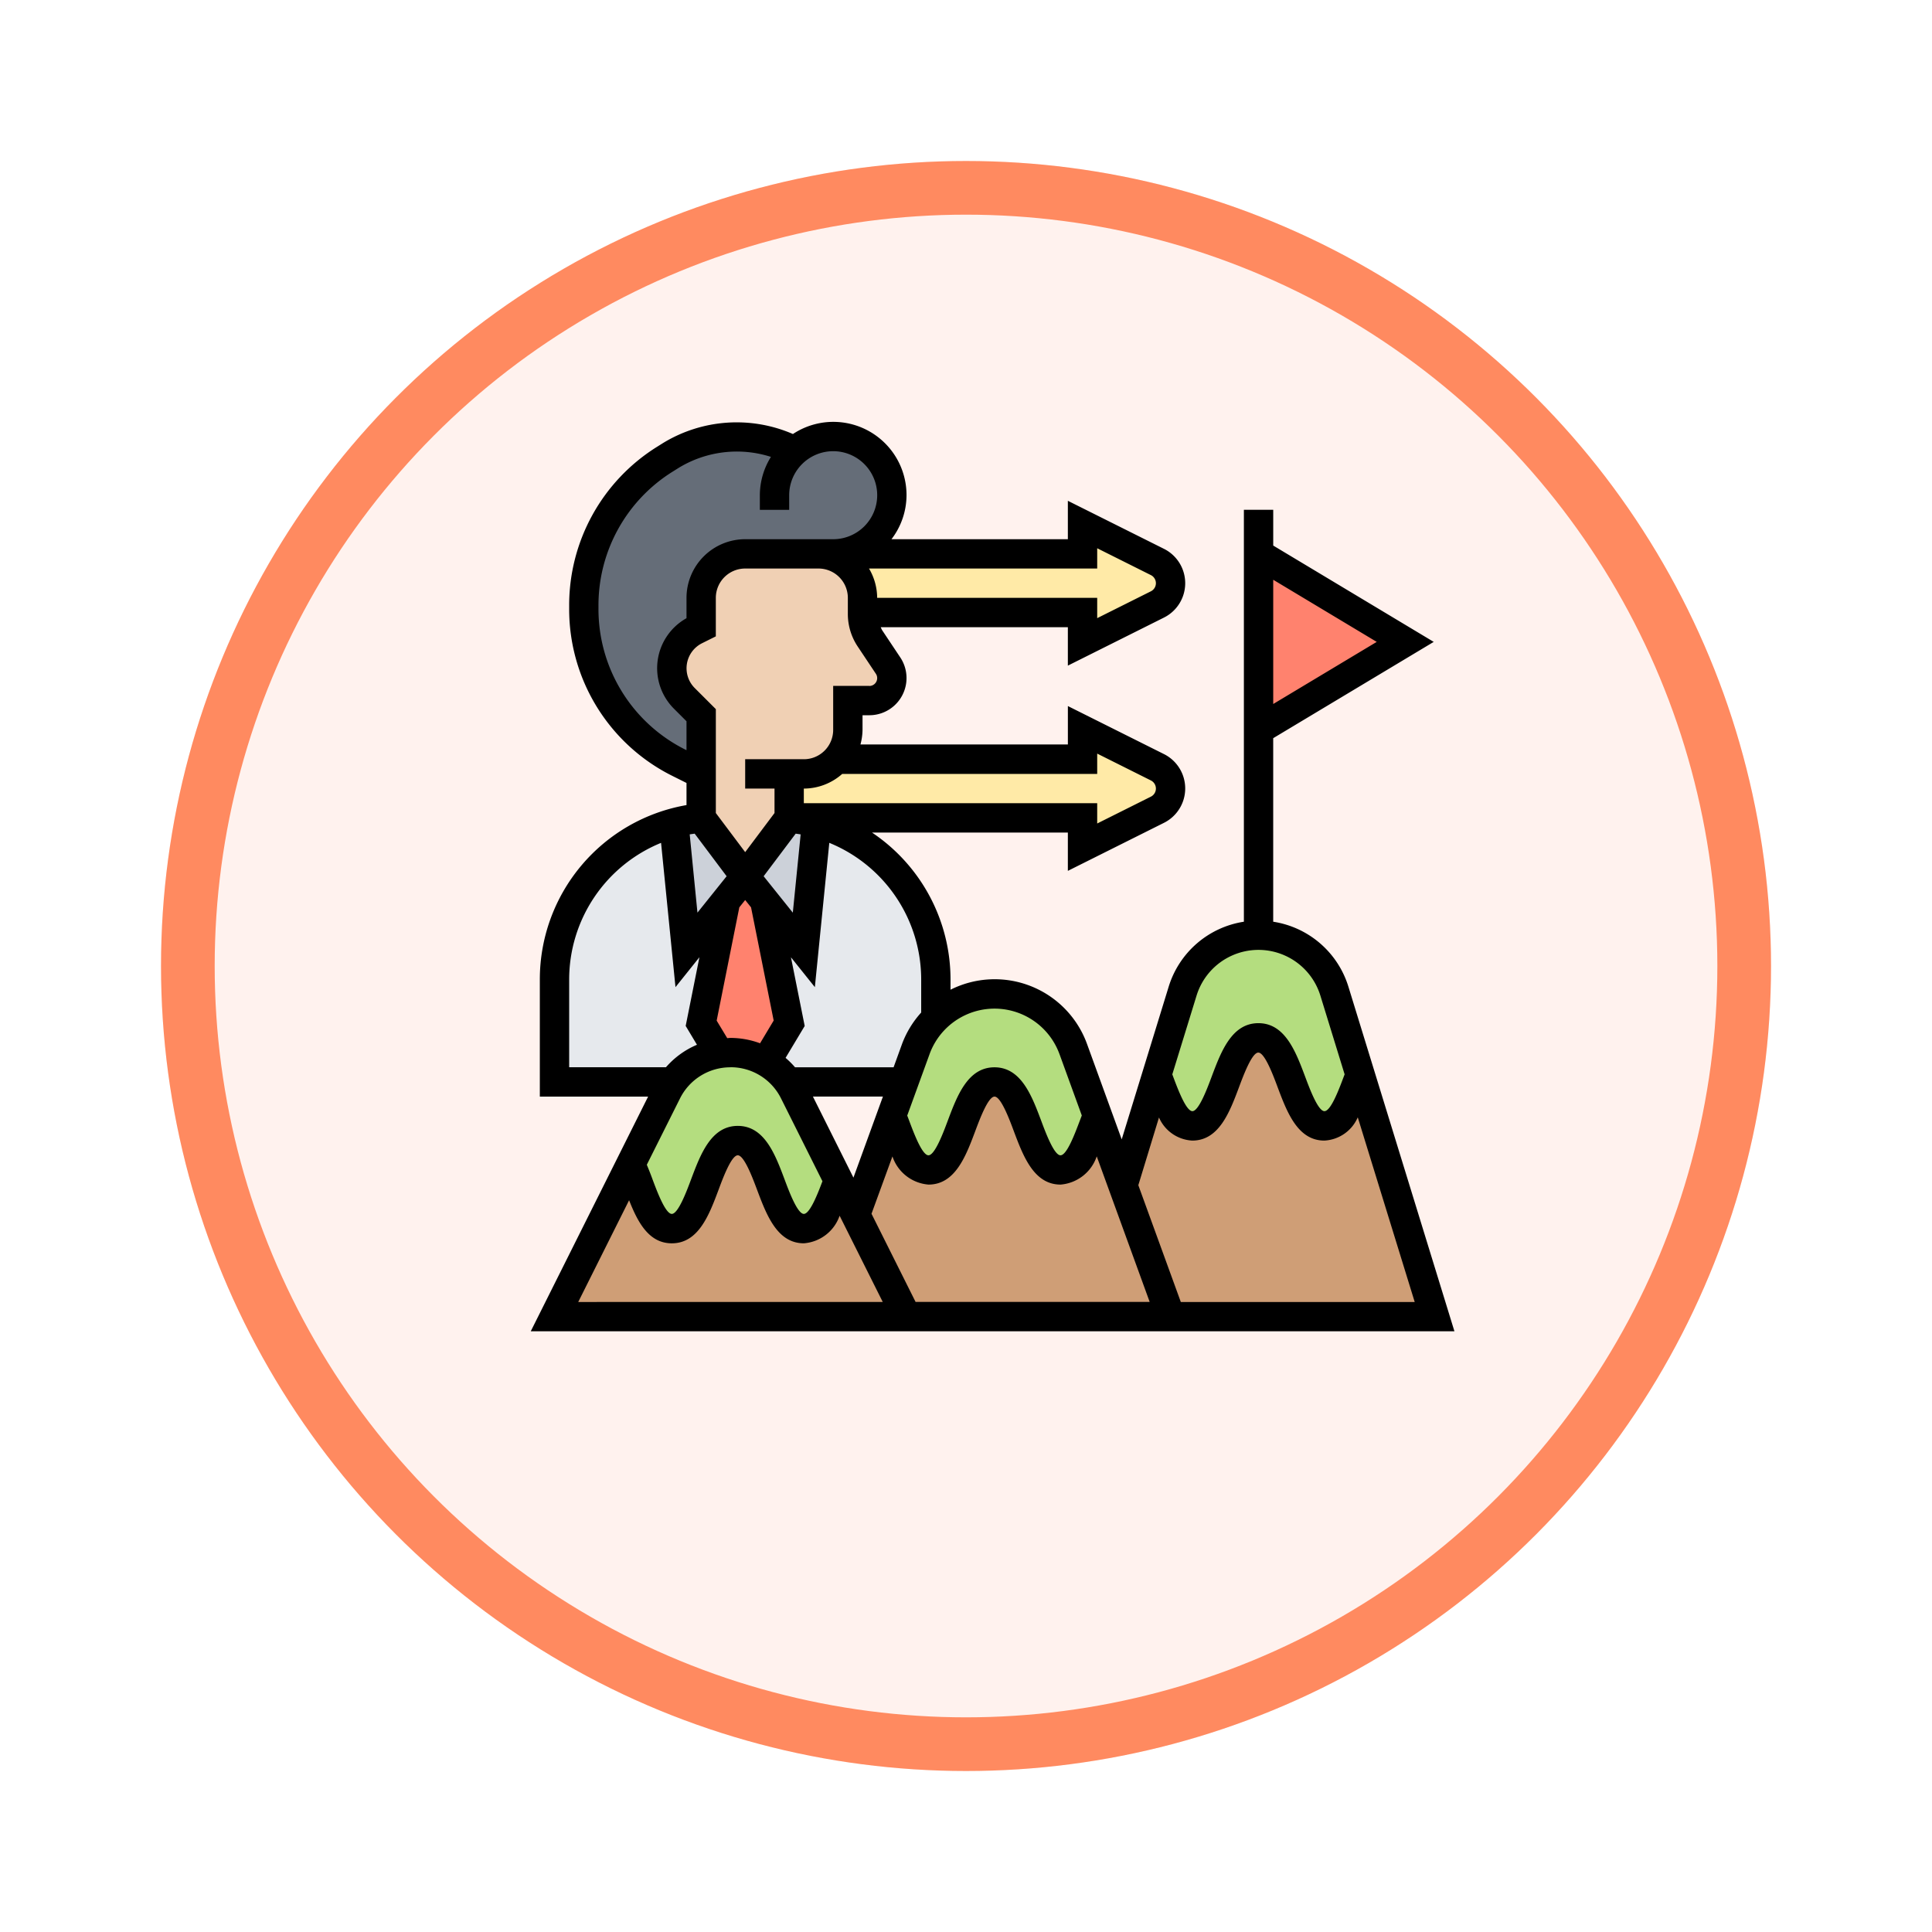 <svg xmlns="http://www.w3.org/2000/svg" xmlns:xlink="http://www.w3.org/1999/xlink" width="108" height="108" viewBox="0 0 108 108">
  <defs>
    <filter id="Fondo" x="0" y="0" width="108" height="108" filterUnits="userSpaceOnUse">
      <feOffset dy="3" input="SourceAlpha"/>
      <feGaussianBlur stdDeviation="3" result="blur"/>
      <feFlood flood-opacity="0.161"/>
      <feComposite operator="in" in2="blur"/>
      <feComposite in="SourceGraphic"/>
    </filter>
  </defs>
  <g id="Group_1144381" data-name="Group 1144381" transform="translate(-1165.999 -6137)">
    <g id="Group_1144380" data-name="Group 1144380">
      <g id="Group_1144313" data-name="Group 1144313">
        <g transform="matrix(1, 0, 0, 1, 1166, 6137)" filter="url(#Fondo)">
          <g id="Fondo-2" data-name="Fondo" transform="translate(9 6)" fill="#fff2ee" stroke="#ff8a60" stroke-width="3">
            <circle cx="45" cy="45" r="45" stroke="none"/>
            <circle cx="45" cy="45" r="43.5" fill="none"/>
          </g>
        </g>
        <g id="Group_1144312" data-name="Group 1144312" transform="translate(1195.287 6159.582)">
          <g id="Group_1144311" data-name="Group 1144311" transform="translate(1.709 1.82)">
            <g id="Group_1144295" data-name="Group 1144295" transform="translate(8.199 24.598)">
              <path id="Path_979433" data-name="Path 979433" d="M15.55,33.369,16.92,40.2l-1.3,2.165a4,4,0,0,0-1.976-.525,3.912,3.912,0,0,0-.623.049L12,40.2l1.369-6.83L14.46,32Z" transform="translate(-12 -32)" fill="#ff826e"/>
            </g>
            <g id="Group_1144296" data-name="Group 1144296" transform="translate(11.75 21.605)">
              <path id="Path_979434" data-name="Path 979434" d="M23.545,31.015a9.118,9.118,0,0,0-4.313-2.665l-.713,7.092-2.189-2.73,1.369,6.83-1.3,2.165a3.977,3.977,0,0,1,1.265,1.142l6.447-.027.667-1.837A4.614,4.614,0,0,1,25.9,39.247V37.123a9.087,9.087,0,0,0-2.353-6.109Z" transform="translate(-16.33 -28.35)" fill="#e6e9ed"/>
            </g>
            <g id="Group_1144297" data-name="Group 1144297" transform="translate(0 21.605)">
              <path id="Path_979435" data-name="Path 979435" d="M11.569,32.712,10.2,39.542l1.017,1.689a3.92,3.92,0,0,0-2.591,1.591H2v-5.7A9.108,9.108,0,0,1,8.666,28.35l.713,7.092Z" transform="translate(-2 -28.35)" fill="#e6e9ed"/>
            </g>
            <g id="Group_1144298" data-name="Group 1144298" transform="translate(10.659 21.318)">
              <path id="Path_979436" data-name="Path 979436" d="M18.993,28.287l-.713,7.092-2.189-2.73L15,31.28,17.46,28a8.583,8.583,0,0,1,1.533.287Z" transform="translate(-15 -28)" fill="#ccd1d9"/>
            </g>
            <g id="Group_1144299" data-name="Group 1144299" transform="translate(6.666 21.318)">
              <path id="Path_979437" data-name="Path 979437" d="M11.663,28l2.46,3.28-1.091,1.369-2.189,2.73-.713-7.092A8.583,8.583,0,0,1,11.663,28Z" transform="translate(-10.13 -28)" fill="#ccd1d9"/>
            </g>
            <g id="Group_1144300" data-name="Group 1144300" transform="translate(1.64)">
              <path id="Path_979438" data-name="Path 979438" d="M15.791,2.8A3.279,3.279,0,1,1,17.939,8.56h-4.92a2.457,2.457,0,0,0-2.46,2.46v1.64l-.32.164a2.379,2.379,0,0,0-.623,3.813l.943.943v3.28l-1.23-.615A9.643,9.643,0,0,1,4,11.618v-.139A9.662,9.662,0,0,1,8.534,3.263l.336-.2a6.933,6.933,0,0,1,6.92-.254Z" transform="translate(-4 -2)" fill="#656d78"/>
            </g>
            <g id="Group_1144301" data-name="Group 1144301" transform="translate(31.773 33.617)">
              <path id="Path_979439" data-name="Path 979439" d="M54.017,45.066l4.157,13.513H43.415l-2.665-7.33,1.9-6.174c.517,1.345.968,2.845,1.992,2.845,1.845,0,1.845-4.92,3.682-4.92,1.853,0,1.853,4.92,3.7,4.92,1.017,0,1.476-1.509,1.992-2.853Z" transform="translate(-40.75 -43)" fill="#cf9e76"/>
            </g>
            <g id="Group_1144302" data-name="Group 1144302" transform="translate(16.833 36.077)">
              <path id="Path_979440" data-name="Path 979440" d="M37.469,51.789l2.665,7.33H25.375l-2.845-5.7,2.009-5.535c.549,1.386,1,3.034,2.066,3.034,1.845,0,1.845-4.92,3.682-4.92,1.853,0,1.853,4.92,3.7,4.92,1.066,0,1.517-1.648,2.066-3.034Z" transform="translate(-22.53 -46)" fill="#cf9e76"/>
            </g>
            <g id="Group_1144303" data-name="Group 1144303" transform="translate(0 39.357)">
              <path id="Path_979441" data-name="Path 979441" d="M18.833,54.141l2.845,5.7H2l4.255-8.511c.672,1.459,1.091,3.591,2.3,3.591C10.4,54.92,10.4,50,12.249,50s1.845,4.92,3.69,4.92c.984,0,1.443-1.394,1.935-2.689Z" transform="translate(-2 -50)" fill="#cf9e76"/>
            </g>
            <g id="Group_1144304" data-name="Group 1144304" transform="translate(33.675 27.878)">
              <path id="Path_979442" data-name="Path 979442" d="M53,39.132l1.435,4.674c-.517,1.345-.976,2.853-1.992,2.853-1.845,0-1.845-4.92-3.7-4.92-1.837,0-1.837,4.92-3.682,4.92-1.025,0-1.476-1.5-1.992-2.845L44.5,39.132a4.446,4.446,0,0,1,8.495,0Z" transform="translate(-43.07 -36)" fill="#b4dd7f"/>
            </g>
            <g id="Group_1144305" data-name="Group 1144305" transform="translate(39.357 6.56)">
              <path id="Path_979443" data-name="Path 979443" d="M58.2,14.92,50,19.839V10Z" transform="translate(-50 -10)" fill="#ff826e"/>
            </g>
            <g id="Group_1144306" data-name="Group 1144306" transform="translate(14.759 4.92)">
              <path id="Path_979444" data-name="Path 979444" d="M38.949,10.091a1.333,1.333,0,0,1,0,2.378l-4.19,2.091V12.92H22.46V12.1A2.457,2.457,0,0,0,20,9.64H34.759V8Z" transform="translate(-20 -8)" fill="#ffeaa7"/>
            </g>
            <g id="Group_1144307" data-name="Group 1144307" transform="translate(13.119 16.399)">
              <path id="Path_979445" data-name="Path 979445" d="M38.589,24.091a1.333,1.333,0,0,1,0,2.378L34.4,28.56V26.92H18V24.46h.82a2.4,2.4,0,0,0,1.828-.828l.008.008H34.4V22Z" transform="translate(-18 -22)" fill="#ffeaa7"/>
            </g>
            <g id="Group_1144308" data-name="Group 1144308" transform="translate(18.842 31.158)">
              <path id="Path_979446" data-name="Path 979446" d="M35.139,43.083l1.353,3.723c-.549,1.386-1,3.034-2.066,3.034-1.845,0-1.845-4.92-3.7-4.92-1.837,0-1.837,4.92-3.682,4.92-1.066,0-1.517-1.648-2.066-3.034l1.353-3.723a4.614,4.614,0,0,1,1.123-1.738v-.008a4.683,4.683,0,0,1,7.683,1.746Z" transform="translate(-24.98 -40)" fill="#b4dd7f"/>
            </g>
            <g id="Group_1144309" data-name="Group 1144309" transform="translate(6.56 6.56)">
              <path id="Path_979447" data-name="Path 979447" d="M16.56,22.3v2.46l-2.46,3.28-2.46-3.28v-5.74l-.943-.943a2.379,2.379,0,0,1,.623-3.813l.32-.164V12.46A2.457,2.457,0,0,1,14.1,10h4.1a2.457,2.457,0,0,1,2.46,2.46v.894a2.55,2.55,0,0,0,.41,1.369l1.017,1.517a1.259,1.259,0,0,1-1.05,1.96h-1.2v1.64a2.482,2.482,0,0,1-2.46,2.46Z" transform="translate(-10 -10)" fill="#f0d0b4"/>
            </g>
            <g id="Group_1144310" data-name="Group 1144310" transform="translate(4.255 34.437)">
              <path id="Path_979448" data-name="Path 979448" d="M16.332,46.2l2.476,4.952c-.492,1.3-.951,2.689-1.935,2.689-1.845,0-1.845-4.92-3.69-4.92s-1.845,4.92-3.69,4.92c-1.214,0-1.632-2.132-2.3-3.591V50.24L9.215,46.2a3.514,3.514,0,0,1,.344-.558,3.92,3.92,0,0,1,2.591-1.591A3.912,3.912,0,0,1,12.774,44a4,4,0,0,1,1.976.525A3.947,3.947,0,0,1,16.332,46.2Z" transform="translate(-7.19 -44)" fill="#b4dd7f"/>
            </g>
          </g>
          <path id="Path_979449" data-name="Path 979449" d="M52.015,51.836,46.094,32.591a5.229,5.229,0,0,0-4.209-3.648V18.683L50.858,13.3,41.886,7.915v-2h-1.64V28.943a5.229,5.229,0,0,0-4.209,3.648L33.416,41.11l-1.938-5.331a5.491,5.491,0,0,0-7.631-3.035V32.2a9.888,9.888,0,0,0-4.387-8.24H30.406V26.1l5.374-2.686a2.148,2.148,0,0,0,0-3.841l-5.373-2.686v2.147H18.812a3.293,3.293,0,0,0,.116-.82V17.4h.381a2.079,2.079,0,0,0,1.729-3.232l-1.014-1.522a1.8,1.8,0,0,1-.079-.166H30.406v2.147L35.78,11.94a2.148,2.148,0,0,0,0-3.841L30.406,5.413V7.56H20.546a4.057,4.057,0,0,0,.841-2.46,4.092,4.092,0,0,0-6.35-3.42,7.905,7.905,0,0,0-7.254.5l-.335.21a10.435,10.435,0,0,0-4.919,8.9v.143A10.411,10.411,0,0,0,8.315,20.8l.773.386v1.237A9.891,9.891,0,0,0,.889,32.2v6.519H6.942L.382,51.836ZM3.035,50.2l2.844-5.688c.484,1.225,1.1,2.408,2.388,2.408,1.491,0,2.087-1.589,2.613-2.992C11.131,43.251,11.6,42,11.955,42s.826,1.255,1.078,1.928c.526,1.4,1.123,2.991,2.614,2.991a2.3,2.3,0,0,0,2-1.541l2.411,4.82Zm7.739-15.729L12.04,28.14l.328-.41.328.41,1.265,6.327L13.2,35.738a4.812,4.812,0,0,0-1.651-.3c-.062,0-.122.011-.184.013ZM9.545,24.02,11.331,26.4,9.7,28.435,9.267,24.06c.091-.016.185-.025.278-.04Zm5.646,0c.093.014.187.024.278.041l-.438,4.375L13.4,26.4ZM11.548,37.077a3.141,3.141,0,0,1,2.826,1.747l2.313,4.626c-.26.69-.7,1.826-1.04,1.826-.355,0-.826-1.254-1.077-1.928-.526-1.4-1.123-2.992-2.615-2.992S9.87,41.946,9.343,43.348c-.252.675-.722,1.928-1.077,1.928s-.823-1.254-1.076-1.928c-.1-.28-.212-.554-.321-.82l1.852-3.7a3.141,3.141,0,0,1,2.826-1.747Zm6.872,6.171-2.265-4.531h3.913Zm1.01,2.02L20.6,42.062a2.319,2.319,0,0,0,2.017,1.575c1.491,0,2.087-1.589,2.613-2.991.252-.675.722-1.928,1.077-1.928s.826,1.254,1.077,1.928c.526,1.4,1.123,2.991,2.614,2.991a2.325,2.325,0,0,0,2.022-1.579l2.96,8.139H21.894ZM47.672,13.3l-5.786,3.472V9.827ZM37.6,33.074a3.621,3.621,0,0,1,6.922,0l1.355,4.4-.049.13c-.271.722-.724,1.929-1.08,1.929s-.826-1.254-1.077-1.928c-.526-1.4-1.123-2.991-2.614-2.991s-2.087,1.589-2.613,2.991c-.252.675-.722,1.928-1.077,1.928s-.822-1.254-1.075-1.928l-.048-.129Zm-2.1,6.812a2.149,2.149,0,0,0,1.863,1.291c1.491,0,2.087-1.589,2.613-2.991.252-.675.722-1.928,1.077-1.928s.826,1.254,1.077,1.928c.526,1.4,1.123,2.991,2.614,2.991a2.152,2.152,0,0,0,1.868-1.3L49.795,50.2H36.72l-2.375-6.529ZM29.937,36.34l1.248,3.433c-.038.1-.075.2-.112.294C30.8,40.789,30.35,42,29.994,42s-.826-1.254-1.077-1.928c-.526-1.4-1.123-2.991-2.614-2.991s-2.087,1.589-2.613,2.991c-.252.675-.722,1.928-1.077,1.928s-.822-1.253-1.075-1.927c-.037-.1-.075-.2-.112-.294l1.25-3.437a3.864,3.864,0,0,1,7.261,0ZM22.207,32.2v1.819a5.461,5.461,0,0,0-1.072,1.762l-.471,1.3H15.156a4.807,4.807,0,0,0-.53-.527l1.069-1.783-.768-3.84L16.263,32.6l.807-8.067A8.255,8.255,0,0,1,22.207,32.2Zm9.839-11.52V19.545l3,1.5a.506.506,0,0,1,0,.907l-3,1.5V22.318h-16.4V21.5h0a3.245,3.245,0,0,0,2.147-.82ZM19.309,15.76H17.287v2.459a1.639,1.639,0,0,1-1.639,1.64H12.368V21.5h1.64v1.367l-1.64,2.186-1.64-2.186V17.059L9.546,15.878a1.564,1.564,0,0,1,.405-2.5l.776-.387V10.839a1.642,1.642,0,0,1,1.64-1.64h4.1a1.642,1.642,0,0,1,1.64,1.64v.9a3.273,3.273,0,0,0,.551,1.819l1.015,1.523a.434.434,0,0,1,.074.244.439.439,0,0,1-.439.439ZM32.046,9.2V8.066l3,1.5a.506.506,0,0,1,0,.907l-3,1.5V10.839h-12.3a3.246,3.246,0,0,0-.456-1.64Zm-23,10.133a8.778,8.778,0,0,1-4.879-7.9v-.143A8.8,8.8,0,0,1,8.317,3.781l.335-.21a6.249,6.249,0,0,1,5.156-.613,4.061,4.061,0,0,0-.62,2.142v.82h1.64V5.1a2.46,2.46,0,1,1,2.46,2.46h-4.92a3.283,3.283,0,0,0-3.28,3.28v1.136a3.2,3.2,0,0,0-.7,5.061l.7.7v1.614ZM2.529,32.2a8.255,8.255,0,0,1,5.137-7.666L8.472,32.6,9.81,30.928l-.768,3.84.631,1.053A4.745,4.745,0,0,0,7.94,37.077H2.529Z" transform="translate(0)"/>
        </g>
      </g>
    </g>
  </g>
</svg>
